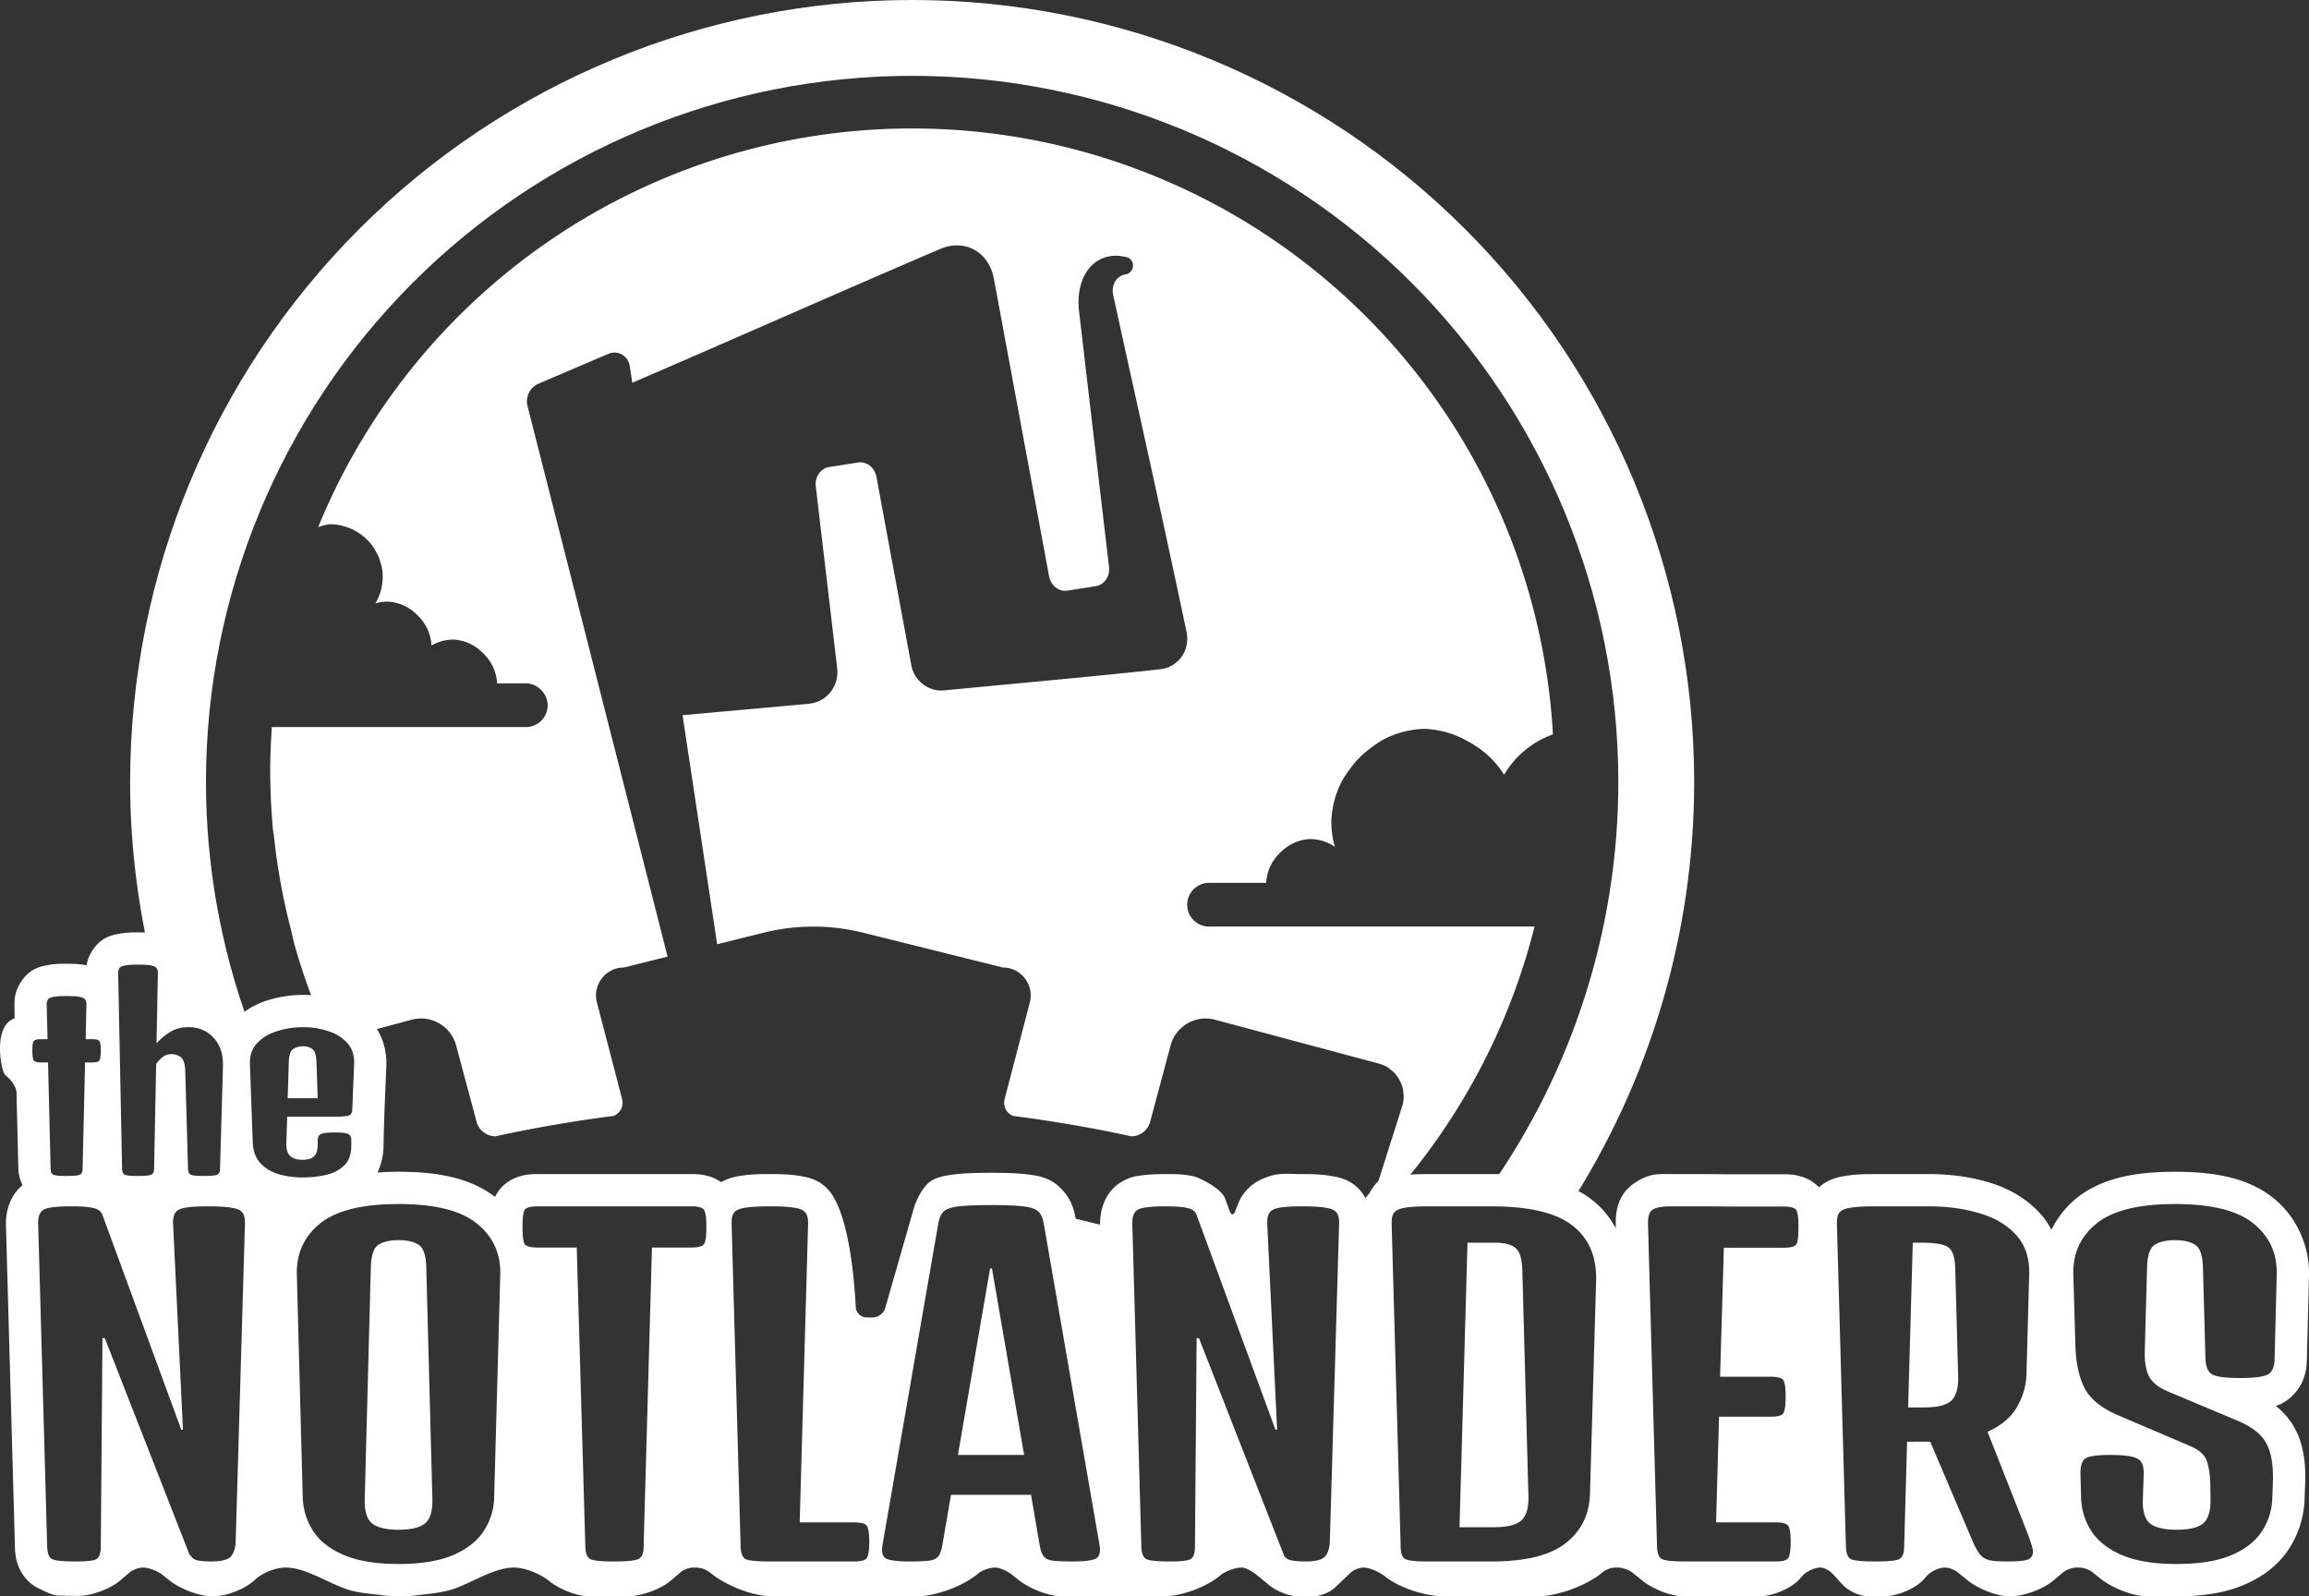 <?xml version="1.0" encoding="UTF-8" standalone="no"?>
<!-- Created with Inkscape (http://www.inkscape.org/) -->

<svg
   width="1609.619mm"
   height="1112.822mm"
   viewBox="0 0 1609.619 1112.822"
   version="1.1"
   id="svg1"
   xml:space="preserve"
   xmlns="http://www.w3.org/2000/svg"
   xmlns:svg="http://www.w3.org/2000/svg"><rect x="0" y="0" width="1609.619" height="1112.822" fill="#333333" stroke="none"/><defs
     id="defs1" /><g
     id="layer1"
     transform="translate(-10220.804,-3276.419)"
     style="display:inline"><g
       id="g37"
       transform="translate(-372.533,-19.74)"
       style="fill:#ffffff"><path
         style="display:inline;fill:#ffffff;stroke-width:0;stroke-linecap:round;stroke-linejoin:round;paint-order:stroke fill markers"
         d="m 11229.204,3385.709 c -14.837,0 -29.597,0.737 -44.232,2.189 -14.635,1.453 -29.144,3.622 -43.48,6.487 -14.336,2.865 -28.498,6.427 -42.437,10.665 -13.936,4.237 -27.65,9.15 -41.093,14.717 0,0 -0.01,0 -0.02,0.01 -13.442,5.568 -26.612,11.792 -39.462,18.651 -12.847,6.857 -25.374,14.35 -37.532,22.457 -0.01,0.01 -0.02,0.013 -0.03,0.02 -12.154,8.105 -23.938,16.825 -35.306,26.138 -0.01,0.01 -0.02,0.013 -0.02,0.02 -11.371,9.318 -22.325,19.231 -32.812,29.718 -10.596,10.596 -20.603,21.668 -30.002,33.167 -9.398,11.499 -18.189,23.424 -26.351,35.725 -8.163,12.301 -15.698,24.978 -22.585,37.98 -6.886,13.002 -13.125,26.328 -18.697,39.929 a 36.648,36.648 0 0 1 8.345,-1.976 36.648,36.648 0 0 1 7.684,0.865 36.648,36.648 0 0 1 2.402,0.729 36.648,36.648 0 0 1 4.933,1.726 36.648,36.648 0 0 1 2.62,1.4 36.648,36.648 0 0 1 4.052,2.546 36.648,36.648 0 0 1 2.406,1.974 36.648,36.648 0 0 1 3.312,3.311 36.648,36.648 0 0 1 1.977,2.409 36.648,36.648 0 0 1 2.542,4.046 36.648,36.648 0 0 1 1.404,2.627 36.648,36.648 0 0 1 1.721,4.917 36.648,36.648 0 0 1 0.734,2.419 36.648,36.648 0 0 1 0.865,7.681 36.648,36.648 0 0 1 -5.125,18.545 30.507,30.507 0 0 1 8.6,-1.238 30.507,30.507 0 0 1 19.061,7.895 30.507,30.507 0 0 1 3.55,3.55 30.507,30.507 0 0 1 7.896,19.062 30.507,30.507 0 0 1 -0.01,0.083 30.507,30.507 0 0 1 15.229,-4.153 30.507,30.507 0 0 1 19.058,7.894 30.507,30.507 0 0 1 3.55,3.55 30.507,30.507 0 0 1 7.896,19.062 h 20.028 a 15.253,15.253 0 0 1 10.333,4.279 15.253,15.253 0 0 1 0.642,0.642 15.253,15.253 0 0 1 4.28,10.331 15.253,15.253 0 0 1 0,5e-4 15.253,15.253 0 0 1 0,5e-4 15.253,15.253 0 0 1 -4.468,10.786 15.253,15.253 0 0 1 -10.787,4.467 h -50.536 -126.486 c -0.678,10.024 -1.145,20.081 -1.145,30.192 0,13.78 0.644,27.491 1.911,41.095 0.177,1.901 0.588,3.756 0.79,5.652 2.343,22.072 6.424,43.802 11.962,65.122 0.797,3.07 1.309,6.22 2.171,9.27 3.679,13.028 7.942,25.874 12.766,38.501 0,2e-4 0,4e-4 0,5e-4 -2.189,-0.181 -4.361,-0.51 -6.564,-0.51 -8.455,0 -16.833,1.244 -24.822,3.766 -2.969,0.917 -5.813,2.198 -8.57,3.68 2.792,-1.401 5.614,-2.758 8.57,-3.671 7.989,-2.522 16.367,-3.766 24.822,-3.766 8.258,0 16.464,1.272 24.267,3.832 8.693,2.792 16.98,7.765 23.248,14.764 0.83,0.927 1.417,2.026 2.143,3.03 0,-0.01 0,-0.012 -0.01,-0.018 0,-6e-4 0,0 0,0 0,-10e-5 0,-4e-4 0,-5e-4 l 25.885,-6.936 c 0,-5e-4 0,-1e-4 0.01,-5e-4 3.375,-0.903 6.773,-1.081 10.029,-0.628 6.52,0.906 12.468,4.339 16.514,9.531 0,6e-4 0,0 0,0 2.021,2.594 3.568,5.628 4.473,9.004 0,6e-4 0,9e-4 0,0 0,2e-4 0,4e-4 0,5e-4 l 14.279,53.294 v 5e-4 c 0.398,1.484 1.037,2.846 1.864,4.057 0,10e-5 0,4e-4 0,5e-4 0.827,1.211 1.843,2.271 2.995,3.151 2.303,1.76 5.15,2.801 8.119,2.888 26.614,-5.826 54.212,-10.589 82.527,-14.252 2.333,-0.957 4.141,-2.644 5.194,-4.751 0.526,-1.053 0.864,-2.212 0.984,-3.437 0,-10e-5 0,-3e-4 0,-5e-4 0.12,-1.224 0.02,-2.515 -0.322,-3.833 v -5e-4 l -17.487,-67.019 c 0,-2e-4 0,-3e-4 0,-5e-4 -0.806,-3.091 -0.828,-6.165 -0.207,-9.036 0,-7e-4 0,0 0,0 0.621,-2.87 1.884,-5.538 3.646,-7.82 0,-5e-4 0,0 0,0 0,-10e-5 0,-4e-4 0,-5e-4 0,-9e-4 0,0 0,0 1.764,-2.282 4.027,-4.177 6.647,-5.503 2.621,-1.325 5.599,-2.079 8.792,-2.08 0,0 0,0 0,0 l 30.372,-7.567 -97.616,-383.695 a 13.1,13.358 1.6055956e-6 0 1 0,-5e-4 13.1,13.358 1.6055956e-6 0 1 0.942,-9.285 13.1,13.358 1.6055956e-6 0 1 6.675,-6.389 l 48.826,-20.861 a 10.756,10.968 1.6055956e-6 0 1 9.413,0.547 10.756,10.968 1.6055956e-6 0 1 5.375,7.898 10.756,10.968 1.6055956e-6 0 1 0,5e-4 l 1.777,11.752 c 72.798,-31.314 142.227,-62.25 214.507,-93.213 v 0 c 4.311,-1.847 8.596,-2.652 12.654,-2.529 v 5e-4 0 c 3.043,0.093 5.958,0.708 8.659,1.798 8.106,3.27 14.29,10.816 16.25,21.358 12.853,69.161 25.686,138.328 38.489,207.498 0.946,4.819 4.246,8.57 8.404,9.74 1.386,0.39 2.867,0.493 4.389,0.254 l 12.351,-1.942 0.439,-0.069 6.96,-1.095 c 6.086,-0.957 9.942,-6.945 9.247,-13.459 -7,-59.339 -13.944,-118.686 -20.883,-178.033 -2.279,-19.487 5.747,-34.286 18.956,-37.965 4.403,-1.226 9.381,-1.217 14.746,0.266 0,1e-4 0,-10e-5 0,0 0.903,0.249 1.771,0.88 2.45,1.684 0.679,0.804 1.168,1.782 1.311,2.725 l 0.05,0.358 a 6.087,6.207 1.6055956e-6 0 1 -4.918,7.051 v 0 l -1.114,0.209 c -5.962,1.573 -9.042,7.694 -7.712,14.104 17.124,78.233 34.634,156.388 51.113,234.766 2.743,13.048 -5.606,24.851 -18.617,26.258 0,1e-4 0,0 0,0 -50.126,5.422 -100.348,9.861 -150.535,14.687 -2.636,0.254 -5.247,-0.042 -7.711,-0.792 -2.464,-0.751 -4.781,-1.957 -6.831,-3.527 -4.098,-3.14 -7.124,-7.733 -8.107,-13.04 l -24.339,-131.505 c -0.158,-0.803 -0.381,-1.577 -0.663,-2.314 -0.563,-1.474 -1.36,-2.8 -2.335,-3.924 -0.976,-1.124 -2.13,-2.046 -3.406,-2.709 -0.639,-0.331 -1.308,-0.598 -2.001,-0.793 -0.693,-0.195 -1.41,-0.318 -2.143,-0.363 -0.734,-0.045 -1.484,-0.011 -2.244,0.108 l -6.961,1.095 -0.438,0.069 -12.843,2.019 c -0.761,0.12 -1.487,0.318 -2.174,0.586 -0.686,0.268 -1.333,0.606 -1.936,1.005 -0.603,0.399 -1.163,0.859 -1.673,1.371 -2.555,2.561 -3.898,6.426 -3.464,10.498 l 14.908,126.689 c 1.478,12.554 -7.333,23.689 -19.682,24.834 -29.697,2.754 -57.819,5.231 -88.113,8 l 24.142,159.66 32.25,-8.036 c 7.585,-1.89 15.312,-3.159 23.103,-3.795 3.901,-0.318 7.809,-0.477 11.714,-0.476 v -5e-4 l -0.01,-5e-4 h 0.01 v 5e-4 c 11.711,0 23.395,1.432 34.788,4.271 v 5e-4 l 97.2,24.219 c 0,0 0,0 0,0 3.194,5e-4 6.172,0.755 8.793,2.08 0,10e-5 0,0 0,0 7.865,3.977 12.509,13.091 10.089,22.366 l -17.486,67.02 c -0.688,2.636 -0.391,5.163 0.662,7.27 0,6e-4 0,0 0,0 1.052,2.106 2.858,3.792 5.19,4.748 0,1e-4 0,4e-4 0,5e-4 0,1e-4 0,0 0,0 28.315,3.663 55.914,8.427 82.527,14.252 5.939,-0.174 11.387,-4.161 12.978,-10.097 l 14.279,-53.295 c 0,-0.01 0.01,-0.01 0.01,-0.015 0.905,-3.368 2.447,-6.394 4.463,-8.983 4.046,-5.197 9.996,-8.634 16.52,-9.541 3.256,-0.453 6.654,-0.275 10.03,0.628 0,2e-4 0,-3e-4 0,0 0,10e-5 0,3e-4 0,5e-4 l 114.411,30.648 v 6e-4 a 23.156,23.156 0 0 1 0,5e-4 23.156,23.156 0 0 1 6.283,2.832 23.156,23.156 0 0 1 1.72,1.351 23.156,23.156 0 0 1 3.471,3.211 23.156,23.156 0 0 1 1.502,2.034 23.156,23.156 0 0 1 2.146,3.921 23.156,23.156 0 0 1 0.905,2.357 23.156,23.156 0 0 1 0.838,4.664 23.156,23.156 0 0 1 0.211,2.165 23.156,23.156 0 0 1 -0.998,6.826 l -18.454,58.221 c 0,0 -0.01,0.01 -0.01,0.01 5.435,-4.343 11.405,-5.856 16.339,-6.651 1.761,-0.311 3.628,-0.423 5.44,-0.611 -0.05,0.01 -0.114,0 -0.164,0.01 31.921,-38.644 56.956,-82.129 74.298,-128.568 2.89,-7.74 5.566,-15.561 8.025,-23.456 2.46,-7.895 4.701,-15.864 6.722,-23.897 h -226.868 a 15.253,15.253 0 0 1 -15.253,-15.254 15.253,15.253 0 0 1 4.467,-10.785 15.253,15.253 0 0 1 10.786,-4.468 h 39.811 a 30.507,30.507 0 0 1 7.895,-19.062 30.507,30.507 0 0 1 3.551,-3.55 30.507,30.507 0 0 1 19.061,-7.895 30.507,30.507 0 0 1 17.351,5.425 64.763,64.763 0 0 1 -2.46,-17.486 64.763,64.763 0 0 1 7.787,-29.059 64.763,64.763 0 0 1 4.898,-7.33 64.763,64.763 0 0 1 15.689,-15.689 64.763,64.763 0 0 1 7.332,-4.899 64.763,64.763 0 0 1 29.059,-7.785 64.763,64.763 0 0 1 28.443,7.617 64.763,64.763 0 0 1 6.314,3.623 64.763,64.763 0 0 1 20.927,20.714 64.763,64.763 0 0 1 14.547,-17.05 64.763,64.763 0 0 1 19.487,-11.071 c -4.618,-82.143 -31.737,-161.059 -77.906,-228.282 -7.695,-11.204 -15.919,-22.082 -24.657,-32.597 -8.737,-10.515 -17.988,-20.666 -27.735,-30.414 -10.488,-10.487 -21.441,-20.4 -32.813,-29.718 -0.01,-0.01 -0.02,-0.013 -0.02,-0.02 -11.367,-9.313 -23.152,-18.033 -35.305,-26.138 -0.01,-0.01 -0.02,-0.013 -0.03,-0.02 -12.159,-8.107 -24.685,-15.6 -37.533,-22.457 -12.853,-6.86 -26.026,-13.085 -39.47,-18.654 -13.445,-5.569 -27.162,-10.483 -41.101,-14.72 -13.939,-4.237 -28.101,-7.799 -42.436,-10.665 -14.336,-2.865 -28.845,-5.035 -43.48,-6.487 -14.635,-1.453 -29.395,-2.189 -44.232,-2.189 z"
         id="path80" /><path
         id="path81"
         style="color:#000000;-inkscape-font-specification:'Denk One';display:inline;fill:#ffffff;stroke-linecap:round;stroke-linejoin:round;-inkscape-stroke:none;paint-order:stroke fill markers"
         d="m 10689.55,3946.122 c -4.773,0 -8.572,0.065 -13.389,1.012 -4.89,0.847 -12.487,2.447 -18.444,11.718 -2.461,3.767 -3.53,7.197 -4.029,10.274 -4.58,-1.042 -9.282,-1.123 -13.955,-1.129 -4.769,0 -8.568,0.066 -13.381,1.01 -4.89,0.847 -12.492,2.447 -18.451,11.721 -4.126,6.316 -4.5,11.813 -4.5,15.995 0.05,3.121 0.115,6.243 0.172,9.364 -14.558,4.583 -10.321,33.125 -6.937,39.146 9.51,7.751 8.246,14.055 8.246,14.055 0.411,17.458 0.859,34.915 1.263,52.373 0.08,2.807 1.109,6.761 2.903,10.711 -9.224,7.394 -11.736,19.313 -11.582,27.312 2.11,75.211 4.207,150.425 6.309,225.637 0,0.116 0.01,0.232 0.01,0.347 0.173,3.995 0.674,8.239 2.766,13.207 2.091,4.968 6.599,11.001 13.159,14.281 0.118,0.059 0.237,0.116 0.356,0.173 6.216,2.973 9.403,4.673 13.291,5.055 4.758,0.155 9.523,0.226 14.292,0.269 9.243,0.083 22.418,-4.766 29.472,-10.741 2.482,-2.102 4.848,-4.101 6.718,-5.68 2.181,-1.841 6.263,-3.331 9.117,-3.331 3.985,0 10.248,2.341 13.931,5.302 1.149,0.923 2.384,1.925 3.656,2.971 7.622,6.266 21.343,11.841 31.215,11.806 9.275,-0.032 22.552,-5.072 29.365,-11.6 4.854,-4.649 14.276,-8.479 21.117,-8.479 h 0 c 14.066,0 27.834,9.892 43.205,15.246 3.747,1.305 10.09,2.391 14.034,2.845 l 11.303,1.303 a 99.326,99.326 3.287 0 0 11.371,0.653 h 1.289 a 73.377,73.377 176.713 0 0 8.4,-0.482 l 11.189,-1.289 c 4.825,-0.556 12.588,-1.891 17.141,-3.572 14.765,-5.452 28.09,-14.703 41.693,-14.703 6.841,0 17.791,4.054 24.242,9.324 0.02,0.02 0.05,0.041 0.08,0.061 6.87,5.615 19.215,10.662 28.092,10.662 h 26.426 c 9.508,0 23.195,-4.869 30.414,-11.057 2.49,-2.135 4.72,-4.069 6.465,-5.59 2.144,-1.869 6.179,-3.396 9.024,-3.396 l 2.084,0 c 2.845,0 6.981,1.406 9.214,3.169 0.449,0.354 0.925,0.732 1.424,1.128 10.383,8.26 28.901,15.75 42.178,15.75 h 100.649 c 13.485,0 32.707,-7.126 42.993,-15.847 2.738,-2.321 8.076,-4.2 11.922,-4.2 2.996,0 8.429,2.307 12.078,5.228 1.151,0.922 2.391,1.924 3.668,2.97 7.611,6.235 21.285,11.849 31.13,11.849 h 70.601 c 12.353,0 29.959,-6.53 39.379,-14.521 3.601,-3.055 10.41,-5.527 15.206,-5.527 2.046,0 6.335,2.021 9.534,4.571 2.649,2.111 5.878,4.731 8.976,7.367 5.041,4.287 14.187,8.11 20.807,8.11 h 10.148 c 4.735,0 11.456,-2.535 14.927,-5.755 3.924,-3.642 8.262,-7.769 11.271,-10.648 2.099,-2.008 6.149,-3.644 9.054,-3.644 3.936,0 10.716,2.752 15.058,6.255 8.981,7.245 27.119,13.792 41.212,13.792 h 64.701 c 14.39,0 34.903,-7.603 45.881,-16.906 0,-0 0,-0.01 0.01,-0.01 2.042,-1.731 5.869,-3.132 8.546,-3.132 h 1.822 c 3.158,0 7.749,1.56 10.226,3.52 1.889,1.494 4.204,3.349 6.61,5.331 7.155,5.895 20.028,11.196 29.305,11.196 h 52.186 c 9.368,0 22.507,-5.212 28.648,-12.278 0.512,-0.589 1.008,-1.165 1.483,-1.718 2.839,-3.311 8.61,-6.05 12.971,-6.05 2.48,0 6.394,2.113 8.749,4.713 1.937,2.137 4.332,4.773 6.747,7.412 4.024,4.397 12.16,7.922 18.12,7.922 h 10.163 c 9.306,0 22.36,-5.176 28.462,-12.194 0.538,-0.619 1.059,-1.222 1.556,-1.802 2.839,-3.311 8.611,-6.051 12.973,-6.051 2.48,0 6.223,1.332 8.34,3.001 1.94,1.53 4.434,3.521 7.049,5.671 7.28,5.989 20.372,11.375 29.805,11.375 h 0.223 c 9.514,0 23.07,-5.033 30.319,-11.193 2.334,-1.983 4.553,-3.865 6.34,-5.38 2.265,-1.919 6.509,-3.474 9.478,-3.474 h 1.925 c 2.809,0 6.892,1.388 9.097,3.128 1.53,1.208 3.386,2.688 5.366,4.3 8.152,6.636 22.775,12.62 33.293,12.619 11.971,-0 19.662,-0 24.375,-0.01 2.377,-0 3.47,0.116 12.977,-0.825 10.784,-1.068 20.653,-3.297 29.736,-7.151 12.675,-5.378 23.869,-13.576 31.265,-24.943 6.757,-10.247 10.562,-22.374 10.99,-34.654 v -0.014 l 0.293,-8.19 -0.02,0.368 c 0.563,-10.786 0.155,-20.324 -2.324,-29.573 -2.773,-11.044 -9.13,-20.725 -18.015,-27.752 8.119,-2.462 14.301,-8.697 18.179,-16.094 2.742,-5.863 3.422,-11.333 3.506,-16.445 l 1.461,-58.365 v -0.016 c 0.54,-20.458 -8.562,-40.701 -24.379,-53.604 -17.622,-14.376 -40.93,-18.687 -69.002,-18.687 -27.985,0 -51.279,4.354 -68.928,18.627 -0.02,0.02 -0.05,0.039 -0.07,0.059 -7.265,5.927 -13.031,13.446 -17.179,21.779 -2.033,-3.902 -4.476,-7.585 -7.438,-10.898 -9.276,-10.56 -21.785,-17.83 -35.634,-21.998 -13.231,-4.077 -27.52,-5.957 -42.721,-5.957 h -33.399 -3.662 c -8.308,0 -14.809,0.251 -21.14,1.344 -5.421,0.85 -12.066,2.467 -17.975,7.893 -3.93,-4.084 -8.589,-6.357 -12.011,-7.406 -4.947,-1.516 -8.809,-1.684 -12.741,-1.684 h -16.26 -22.851 c -8.079,-0.096 -15.705,-0.147 -22.852,-0.147 h -16.113 c -8.257,0 -15.269,-0.967 -25.756,6.221 -12.032,8.05 -13.298,20.499 -13.137,28.859 v 0.197 l 0.07,2.582 c -4.129,-7.644 -9.625,-14.465 -16.563,-19.823 -18.013,-13.987 -41.524,-18.037 -70.306,-18.037 h -43.213 c -8.206,0 -14.601,0.241 -20.912,1.355 -6.855,-1.355 -13.3,-1.355 -21.124,12.403 0,0 -1.357,1.468 -2.493,3.05 -0.484,-0.852 -0.837,-1.686 -1.44,-2.553 -6.613,-9.675 -15.417,-11.826 -22.105,-12.883 -6.368,-1.151 -12.705,-1.373 -20.989,-1.373 -11.436,0 -17.834,-1.711 -30.367,4.932 -6.165,3.234 -11.229,9.351 -13.525,15.049 -0.923,2.289 -1.648,4.165 -2.215,5.688 -1.175,3.15 -2.871,3.2 -4.008,0.035 l -2.754,-7.667 c -2.584,-8.888 -20.629,-16.021 -20.629,-16.021 -7.286,-1.956 -13.209,-2.016 -21.277,-2.016 -5.699,0 -10.593,0.188 -15.23,0.75 -4.552,0.552 -8.632,0.736 -15.229,4.562 -12.2,6.923 -15.342,20.813 -15.17,29.769 v 0.195 l -17.032,-4.182 0.06,0.34 c -0.997,-6.319 -3.058,-13.289 -8.699,-19.672 -7.936,-9.156 -16.359,-10.389 -23.787,-11.408 -7.119,-0.977 -15.37,-1.234 -26.496,-1.234 -11.126,0 -19.447,0.266 -26.584,1.226 -0.02,0 -0.04,0.01 -0.06,0.01 -4.353,0.597 -9.048,1.267 -13.786,3.563 -6.325,3.064 -11.592,13.371 -13.542,20.174 l -19.776,68.995 c -1.177,4.105 -4.948,6.922 -9.218,6.884 l -3.926,-0.034 c -3.991,-0.035 -7.3,-3.298 -7.495,-7.285 -0.838,-17.128 -4.17,-60.172 -16.861,-78.897 -6.725,-9.452 -15.37,-11.397 -21.974,-12.406 -6.335,-1.116 -12.748,-1.353 -21.03,-1.353 -8.308,0 -14.809,0.251 -21.14,1.344 -3.895,0.611 -8.403,1.779 -12.844,4.293 -2.847,-1.968 -5.747,-3.245 -8.059,-3.953 -4.946,-1.516 -8.81,-1.684 -12.742,-1.684 H 10968 c -3.908,0 -7.786,0.188 -12.668,1.684 -4.881,1.496 -12.085,5.08 -16.315,13.115 -0.147,0.279 -0.288,0.561 -0.423,0.846 -0.06,0.121 -0.07,0.196 -0.123,0.315 -17.41,-13.4 -40.107,-17.57 -67.297,-17.57 -5.065,0 -9.919,0.205 -14.67,0.523 2.785,-6.082 4.221,-12.643 4.221,-18.697 0.257,-18.541 1.183,-37.077 1.941,-55.604 0.491,-10.504 -2.818,-22.439 -10.412,-30.92 -6.268,-6.999 -14.556,-11.973 -23.248,-14.764 -7.804,-2.559 -16.01,-3.832 -24.268,-3.832 -8.454,0 -16.832,1.244 -24.822,3.766 -7.491,2.315 -14.613,6.235 -20.588,11.574 -0.282,-0.316 -0.523,-0.661 -0.816,-0.969 -8.305,-8.788 -20.921,-14.074 -32.91,-14.291 l 0.269,-14.156 c 0.156,-4.521 -0.333,-10.862 -4.938,-17.395 -5.847,-8.619 -13.11,-10.241 -17.883,-11.072 -4.952,-1 -8.685,-1.035 -13.5,-1.035 z m 417.914,462.826 h -59.547 v 5e-4 h 59.548 z m -417.914,-440.335 c 4.159,0 7.206,0.199 9.143,0.598 1.994,0.342 3.276,0.969 3.845,1.88 0.627,0.855 0.912,2.108 0.855,3.76 l -0.94,48.62 c 3.019,-3.304 6.295,-6.01 9.826,-8.118 3.532,-2.108 7.719,-3.162 12.561,-3.162 6.95,0 12.732,2.45 17.347,7.349 4.671,4.899 6.864,11.678 6.579,20.337 l -2.05,71.179 c -0.06,2.108 -0.741,3.447 -2.051,4.016 -1.311,0.57 -4.358,0.854 -9.144,0.854 -4.785,0 -7.832,-0.284 -9.143,-0.854 -1.253,-0.569 -1.908,-1.909 -1.965,-4.016 l -1.965,-68.701 c -0.114,-4.5 -1.083,-7.52 -2.905,-9.058 -1.766,-1.538 -4.045,-2.307 -6.836,-2.307 -2.279,0 -4.301,0.712 -6.067,2.136 -1.766,1.367 -3.247,2.962 -4.444,4.785 l -1.452,73.144 c -0.06,2.108 -0.741,3.447 -2.051,4.016 -1.31,0.57 -4.358,0.854 -9.143,0.854 -4.785,0 -7.833,-0.284 -9.143,-0.854 -1.253,-0.569 -1.908,-1.909 -1.965,-4.016 l -2.735,-136.206 c 0,-1.652 0.285,-2.905 0.855,-3.76 0.569,-0.911 1.851,-1.538 3.845,-1.88 1.994,-0.399 5.041,-0.598 9.143,-0.598 z m -49.817,21.875 c 4.158,0 7.206,0.2 9.143,0.598 1.994,0.342 3.276,0.969 3.845,1.88 0.627,0.855 0.912,2.107 0.855,3.759 l -0.513,23.84 h 4.358 c 3.019,0 4.785,0.484 5.298,1.453 0.57,0.968 0.854,3.048 0.854,6.238 0,3.475 -0.284,5.782 -0.854,6.922 -0.513,1.082 -2.279,1.623 -5.298,1.623 h -4.785 l -1.709,74.255 c -0.06,2.108 -0.74,3.447 -2.051,4.016 -1.31,0.57 -4.358,0.854 -9.143,0.854 -4.785,0 -7.833,-0.284 -9.143,-0.854 -1.253,-0.569 -1.909,-1.909 -1.965,-4.016 l -1.795,-74.255 h -4.785 c -2.962,0 -4.728,-0.541 -5.298,-1.623 -0.569,-1.139 -0.854,-3.447 -0.854,-6.922 0,-3.19 0.285,-5.269 0.854,-6.238 0.57,-0.969 2.336,-1.453 5.298,-1.453 h 4.443 l -0.598,-23.84 c 0,-1.652 0.285,-2.905 0.855,-3.759 0.569,-0.911 1.851,-1.538 3.845,-1.88 1.994,-0.399 5.041,-0.598 9.143,-0.598 z m 165.002,21.704 c 6.039,0 11.821,0.912 17.346,2.735 5.526,1.766 9.998,4.557 13.416,8.374 3.418,3.817 4.984,8.773 4.7,14.868 l -1.282,31.531 c -0.06,2.108 -0.826,3.446 -2.307,4.016 -1.424,0.57 -4.7,0.855 -9.827,0.855 h -33.239 l -0.599,18.457 c -0.114,4.329 0.826,7.349 2.82,9.058 1.994,1.709 4.814,2.564 8.46,2.564 3.702,0 6.38,-0.798 8.032,-2.393 1.709,-1.595 2.563,-4.415 2.563,-8.459 v -2.649 c 0,-2.165 0.684,-3.617 2.051,-4.358 1.424,-0.797 4.671,-1.196 9.741,-1.196 5.07,0 8.261,0.37 9.571,1.111 1.367,0.741 2.05,2.193 2.05,4.358 v 3.76 c 0,5.981 -1.651,10.567 -4.955,13.757 -3.248,3.19 -7.463,5.383 -12.647,6.579 -5.184,1.196 -10.624,1.795 -16.321,1.795 -5.753,0 -11.251,-0.741 -16.492,-2.222 -5.184,-1.538 -9.484,-4.101 -12.902,-7.69 -3.361,-3.589 -5.156,-8.488 -5.384,-14.697 l -1.965,-54.175 c -0.228,-6.095 1.453,-11.052 5.041,-14.868 3.589,-3.817 8.26,-6.608 14.014,-8.374 5.754,-1.823 11.792,-2.735 18.115,-2.735 z m 0,13.33 c -2.791,0 -5.155,0.655 -7.092,1.965 -1.88,1.31 -2.876,4.386 -2.99,9.228 l -0.77,25.037 h 20.935 l -0.854,-25.037 c -0.171,-4.842 -1.111,-7.918 -2.82,-9.228 -1.709,-1.31 -3.845,-1.965 -6.409,-1.965 z m 135.217,106.1 0.07,0.061 c -0.01,-0.01 -0.02,-0.018 -0.04,-0.027 -0.01,-0.011 -0.02,-0.023 -0.04,-0.033 z m -68.782,3.864 c 25.293,0 43.507,4.541 54.639,13.623 11.231,9.082 16.651,20.947 16.26,35.596 l -4.248,155.274 c -0.195,8.496 -2.588,16.26 -7.178,23.291 -4.492,7.031 -11.572,12.646 -21.24,16.845 -9.668,4.199 -22.412,6.299 -38.233,6.299 -15.722,0 -28.467,-2.1 -38.232,-6.299 -9.766,-4.199 -16.894,-9.814 -21.387,-16.845 -4.492,-7.031 -6.884,-14.795 -7.178,-23.291 l -4.101,-155.274 c -0.391,-14.648 4.98,-26.514 16.113,-35.596 11.231,-9.082 29.493,-13.623 54.785,-13.623 z m 1238.381,0 c 25.391,0 43.653,4.541 54.785,13.623 11.133,9.082 16.504,20.947 16.114,35.596 l -1.465,58.594 c -0.1,5.957 -1.855,9.717 -5.273,11.279 -3.418,1.465 -9.669,2.197 -18.751,2.197 -9.18,0 -15.478,-0.732 -18.896,-2.197 -3.32,-1.562 -5.078,-5.322 -5.274,-11.279 l -1.758,-63.135 c -0.195,-8.594 -1.953,-13.965 -5.273,-16.113 -3.223,-2.246 -7.959,-3.369 -14.209,-3.369 -6.25,0 -11.035,1.123 -14.356,3.369 -3.222,2.148 -4.932,7.52 -5.127,16.113 l -1.611,58.448 c -0.1,7.324 0.927,13.037 3.076,17.139 2.149,4.101 6.397,7.519 12.745,10.254 l 47.461,19.922 c 6.934,2.832 12.353,6.055 16.259,9.668 3.907,3.613 6.592,8.301 8.057,14.063 1.563,5.762 2.1,13.33 1.611,22.705 l -0.293,8.203 c -0.292,8.496 -2.734,16.211 -7.324,23.144 -4.492,6.934 -11.572,12.451 -21.24,16.553 -9.668,4.101 -22.412,6.152 -38.233,6.152 -15.722,0 -28.467,-2.1 -38.232,-6.299 -9.668,-4.199 -16.748,-9.814 -21.24,-16.845 -4.492,-7.031 -6.836,-14.795 -7.032,-23.291 l -0.439,-16.113 c -0.1,-5.957 1.123,-9.668 3.663,-11.133 2.538,-1.562 8.251,-2.344 17.139,-2.344 8.984,0 15.136,0.781 18.456,2.344 3.418,1.465 5.029,5.176 4.834,11.133 l -0.586,17.431 c -0.293,8.203 1.367,13.818 4.98,16.846 3.711,2.93 9.863,4.395 18.457,4.395 8.887,0 15.088,-1.465 18.604,-4.395 3.516,-3.027 5.225,-8.643 5.127,-16.846 l -0.146,-9.521 c -0.1,-6.836 -0.879,-12.451 -2.345,-16.846 -1.366,-4.395 -5.223,-7.959 -11.571,-10.693 l -50.831,-21.68 c -11.231,-4.883 -18.848,-11.084 -22.852,-18.604 -3.906,-7.617 -6.054,-17.48 -6.445,-29.589 l -1.465,-49.658 c -0.391,-14.648 4.981,-26.514 16.114,-35.596 11.23,-9.082 29.492,-13.623 54.785,-13.623 z m -825.294,0.732 c 10.644,0 18.457,0.342 23.438,1.025 4.98,0.684 8.3,2.002 9.96,3.955 1.661,1.855 2.784,4.639 3.37,8.349 l 38.818,223.682 c 0.879,5.176 -0.147,8.399 -3.076,9.668 -2.832,1.172 -8.106,1.758 -15.821,1.758 -6.152,0 -10.791,-0.195 -13.915,-0.586 -3.028,-0.488 -5.127,-1.562 -6.299,-3.223 -1.172,-1.66 -2.051,-4.2 -2.637,-7.618 l -6.006,-35.01 h -55.811 l -6.006,35.01 c -0.586,3.418 -1.464,5.957 -2.636,7.618 -1.172,1.66 -3.272,2.734 -6.299,3.223 -3.027,0.391 -7.666,0.586 -13.916,0.586 -7.617,0 -12.89,-0.586 -15.82,-1.758 -2.93,-1.27 -3.955,-4.492 -3.076,-9.668 l 38.818,-223.682 c 0.586,-3.711 1.709,-6.494 3.369,-8.349 1.66,-1.953 4.981,-3.272 9.961,-3.955 5.078,-0.684 12.939,-1.025 23.584,-1.025 z m -641.163,0.879 c 7.422,0 12.695,0.439 15.82,1.318 3.223,0.781 5.225,2.49 6.006,5.127 l 54.785,149.268 h 1.172 l -6.885,-143.555 c -0.195,-5.078 1.124,-8.35 3.956,-9.814 2.929,-1.562 9.57,-2.344 19.922,-2.344 7.714,0 13.427,0.342 17.138,1.025 3.809,0.586 6.299,1.758 7.471,3.515 1.172,1.66 1.709,4.199 1.611,7.617 l -6.445,221.046 c -0.1,4.492 -1.123,8.008 -3.076,10.547 -1.856,2.539 -6.641,3.809 -14.356,3.809 -3.711,0 -6.738,-0.244 -9.082,-0.733 -2.344,-0.488 -4.004,-1.709 -4.98,-3.662 l -0.44,0.293 -59.326,-151.612 h -1.611 l -1.172,145.752 c -0.1,4.492 -1.124,7.276 -3.077,8.35 -1.855,1.074 -6.64,1.611 -14.355,1.611 -8.691,0 -14.16,-0.537 -16.406,-1.611 -2.149,-1.074 -3.32,-3.858 -3.516,-8.35 l -6.298,-225.44 c -0.1,-5.078 1.171,-8.35 3.808,-9.814 2.637,-1.562 9.082,-2.344 19.336,-2.344 z m 324.903,0 h 107.227 c 5.175,0 8.203,0.928 9.082,2.783 0.977,1.855 1.465,5.713 1.465,11.572 0,5.957 -0.488,9.864 -1.465,11.719 -0.879,1.758 -3.907,2.636 -9.082,2.636 h -27.393 l -5.86,209.619 c -0.1,3.809 -1.269,6.299 -3.515,7.471 -2.246,1.172 -7.861,1.758 -16.846,1.758 -8.984,0 -14.55,-0.537 -16.699,-1.611 -2.148,-1.074 -3.32,-3.858 -3.516,-8.35 l -6.006,-208.887 h -27.392 c -5.078,0 -8.105,-0.879 -9.082,-2.636 -0.879,-1.855 -1.319,-5.762 -1.319,-11.719 0,-5.859 0.44,-9.716 1.319,-11.572 0.977,-1.855 4.004,-2.783 9.082,-2.783 z m 162.012,0 c 7.715,0 13.476,0.342 17.285,1.025 3.906,0.586 6.445,1.758 7.617,3.515 1.27,1.66 1.856,4.199 1.758,7.617 l -5.859,208.155 h 38.086 c 5.078,0 8.056,0.928 8.935,2.783 0.977,1.855 1.465,5.469 1.465,10.84 0,5.273 -0.488,8.887 -1.465,10.84 -0.879,1.855 -3.857,2.783 -8.935,2.783 h -58.887 c -8.985,0 -14.6,-0.537 -16.846,-1.611 -2.148,-1.074 -3.32,-3.858 -3.516,-8.35 l -6.298,-225.44 c -0.1,-3.418 0.439,-5.957 1.611,-7.617 1.269,-1.758 3.808,-2.93 7.617,-3.515 3.906,-0.683 9.717,-1.025 17.432,-1.025 z m 275.831,0 c 7.421,0 12.694,0.439 15.819,1.318 3.223,0.781 5.225,2.49 6.006,5.127 l 54.786,149.268 h 1.172 l -6.885,-143.555 c -0.196,-5.078 1.123,-8.35 3.955,-9.814 2.93,-1.562 9.57,-2.344 19.922,-2.344 7.715,0 13.427,0.342 17.138,1.025 3.809,0.586 6.299,1.758 7.471,3.515 1.172,1.66 1.709,4.199 1.611,7.617 l -6.445,221.046 c -0.1,4.492 -1.123,8.008 -3.076,10.547 -1.856,2.539 -6.64,3.809 -14.355,3.809 -3.711,0 -6.739,-0.244 -9.082,-0.733 0,0 -3.715,-0.372 -5.42,-3.369 l -59.327,-151.612 h -1.611 l -1.172,145.752 c -0.1,4.492 -1.123,7.276 -3.076,8.35 -1.855,1.074 -6.641,1.611 -14.356,1.611 -8.691,0 -14.16,-0.537 -16.406,-1.611 -2.148,-1.074 -3.32,-3.858 -3.515,-8.35 l -6.299,-225.44 c -0.1,-5.078 1.171,-8.35 3.808,-9.814 2.637,-1.562 9.083,-2.344 19.337,-2.344 z m 183.838,0 h 43.212 c 26.27,0 45.117,4.443 56.543,13.33 11.524,8.887 17.041,21.826 16.553,38.818 l -4.248,147.95 c -0.391,14.649 -6.054,26.221 -16.992,34.717 -10.84,8.496 -27.979,12.745 -51.416,12.745 h -47.168 c -7.227,-0.098 -11.768,-0.732 -13.623,-1.904 -1.758,-1.27 -2.686,-3.955 -2.784,-8.057 l -6.298,-225.44 c -0.1,-3.418 0.439,-5.957 1.611,-7.617 1.27,-1.758 3.76,-2.93 7.471,-3.515 3.809,-0.683 9.521,-1.025 17.139,-1.025 z m 168.896,0 h 16.113 c 7.129,0 14.747,0.049 22.852,0.146 h 22.852 16.26 c 5.175,0 8.203,0.928 9.082,2.783 0.879,1.855 1.318,5.713 1.318,11.572 0,5.957 -0.439,9.863 -1.318,11.719 -0.879,1.757 -3.907,2.637 -9.082,2.637 h -41.602 l -2.637,89.942 h 35.303 c 5.078,0 8.057,0.879 8.936,2.636 0.976,1.758 1.465,5.518 1.465,11.279 0,5.664 -0.489,9.424 -1.465,11.279 -0.879,1.758 -3.858,2.637 -8.936,2.637 h -36.035 l -2.051,73.682 h 41.601 c 5.078,0 8.057,0.928 8.936,2.783 0.977,1.855 1.465,5.469 1.465,10.84 0,5.273 -0.488,8.887 -1.465,10.84 -0.879,1.855 -3.858,2.783 -8.936,2.783 h -62.402 c -8.984,0 -14.6,-0.537 -16.846,-1.611 -2.148,-1.074 -3.32,-3.858 -3.515,-8.35 l -6.299,-225.44 c -0.1,-5.078 0.976,-8.35 3.222,-9.814 2.247,-1.562 6.641,-2.344 13.184,-2.344 z m 141.944,0 h 3.662 33.398 c 13.379,0 25.44,1.66 36.182,4.981 10.742,3.223 19.19,8.349 25.342,15.38 6.25,6.934 9.179,16.065 8.788,27.393 l -1.904,69.58 c -0.195,7.519 -2.343,14.942 -6.445,22.266 -4.004,7.226 -10.889,13.086 -20.655,17.578 l 27.393,69.58 c 1.368,3.516 2.393,6.396 3.076,8.642 0.782,2.148 1.172,4.004 1.172,5.567 0,2.344 -1.074,4.053 -3.222,5.127 -2.051,0.977 -7.129,1.465 -15.235,1.465 -5.176,0 -9.13,-0.293 -11.864,-0.879 -2.637,-0.684 -4.688,-1.855 -6.152,-3.516 -1.466,-1.758 -2.98,-4.199 -4.542,-7.325 l -30.616,-71.777 h -16.113 l -2.05,73.535 c -0.1,4.492 -1.27,7.276 -3.516,8.35 -2.148,1.074 -7.715,1.611 -16.7,1.611 -8.984,0 -14.599,-0.537 -16.845,-1.611 -2.148,-1.074 -3.32,-3.858 -3.516,-8.35 l -6.298,-225.44 c -0.1,-3.418 0.439,-5.957 1.611,-7.617 1.27,-1.758 3.808,-2.93 7.617,-3.515 3.906,-0.683 9.717,-1.025 17.432,-1.025 z m -1029.347,23.584 c -6.25,0 -10.987,1.123 -14.209,3.369 -3.223,2.148 -4.932,7.52 -5.128,16.113 l -4.248,161.133 c -0.195,8.203 1.514,13.818 5.127,16.846 3.711,2.93 9.864,4.395 18.458,4.395 8.691,0 14.843,-1.465 18.457,-4.395 3.613,-3.027 5.322,-8.643 5.127,-16.846 l -4.248,-161.133 c -0.195,-8.594 -1.905,-13.965 -5.128,-16.113 -3.222,-2.246 -7.959,-3.369 -14.208,-3.369 z m 745.167,1.758 -5.567,198.34 h 24.024 c 9.277,0 15.625,-1.563 19.042,-4.688 3.516,-3.125 5.176,-8.789 4.981,-16.992 l -4.248,-156.885 c -0.195,-8.496 -1.855,-13.916 -4.98,-16.26 -3.125,-2.344 -7.813,-3.516 -14.063,-3.516 z m 310.401,0 -3.223,114.844 h 10.986 c 9.375,0 15.723,-1.563 19.043,-4.688 3.418,-3.125 5.029,-8.789 4.834,-16.992 l -2.05,-75.44 c -0.196,-7.519 -1.807,-12.353 -4.835,-14.502 -3.027,-2.148 -9.228,-3.223 -18.603,-3.223 z m -643.214,18.017 -22.412,129.932 h 46.142 l -22.412,-129.932 z" /><path
         id="path1"
         style="color:#000000;display:inline;opacity:1;fill:#ffffff;stroke-width:1.1;-inkscape-stroke:none"
         d="m 11229.208,3296.159 c -144.574,-1e-4 -283.255,57.444 -385.485,159.673 -102.23,102.229 -159.673,240.911 -159.673,385.485 0,41.099 4.799,81.68 13.792,121.124 11.713,4.573 16.973,15.493 16.973,15.493 l 8.22,25.117 29.228,14.614 14.651,-7.326 c -19.618,-53.654 -29.996,-110.792 -29.996,-169.023 0,-130.573 51.86,-255.773 144.189,-348.103 92.33,-92.329 217.528,-144.188 348.101,-144.188 130.573,2e-4 255.772,51.86 348.101,144.19 92.329,92.329 144.187,217.528 144.187,348.101 0,102.343 -31.983,201.306 -90.217,283.805 l 1.465,2.603 53.79,10.086 c 56.815,-87.643 87.83,-190.451 87.83,-296.495 0,-144.574 -57.443,-283.256 -159.673,-385.485 -102.229,-102.23 -240.909,-159.673 -385.483,-159.673 z" /></g></g></svg>
